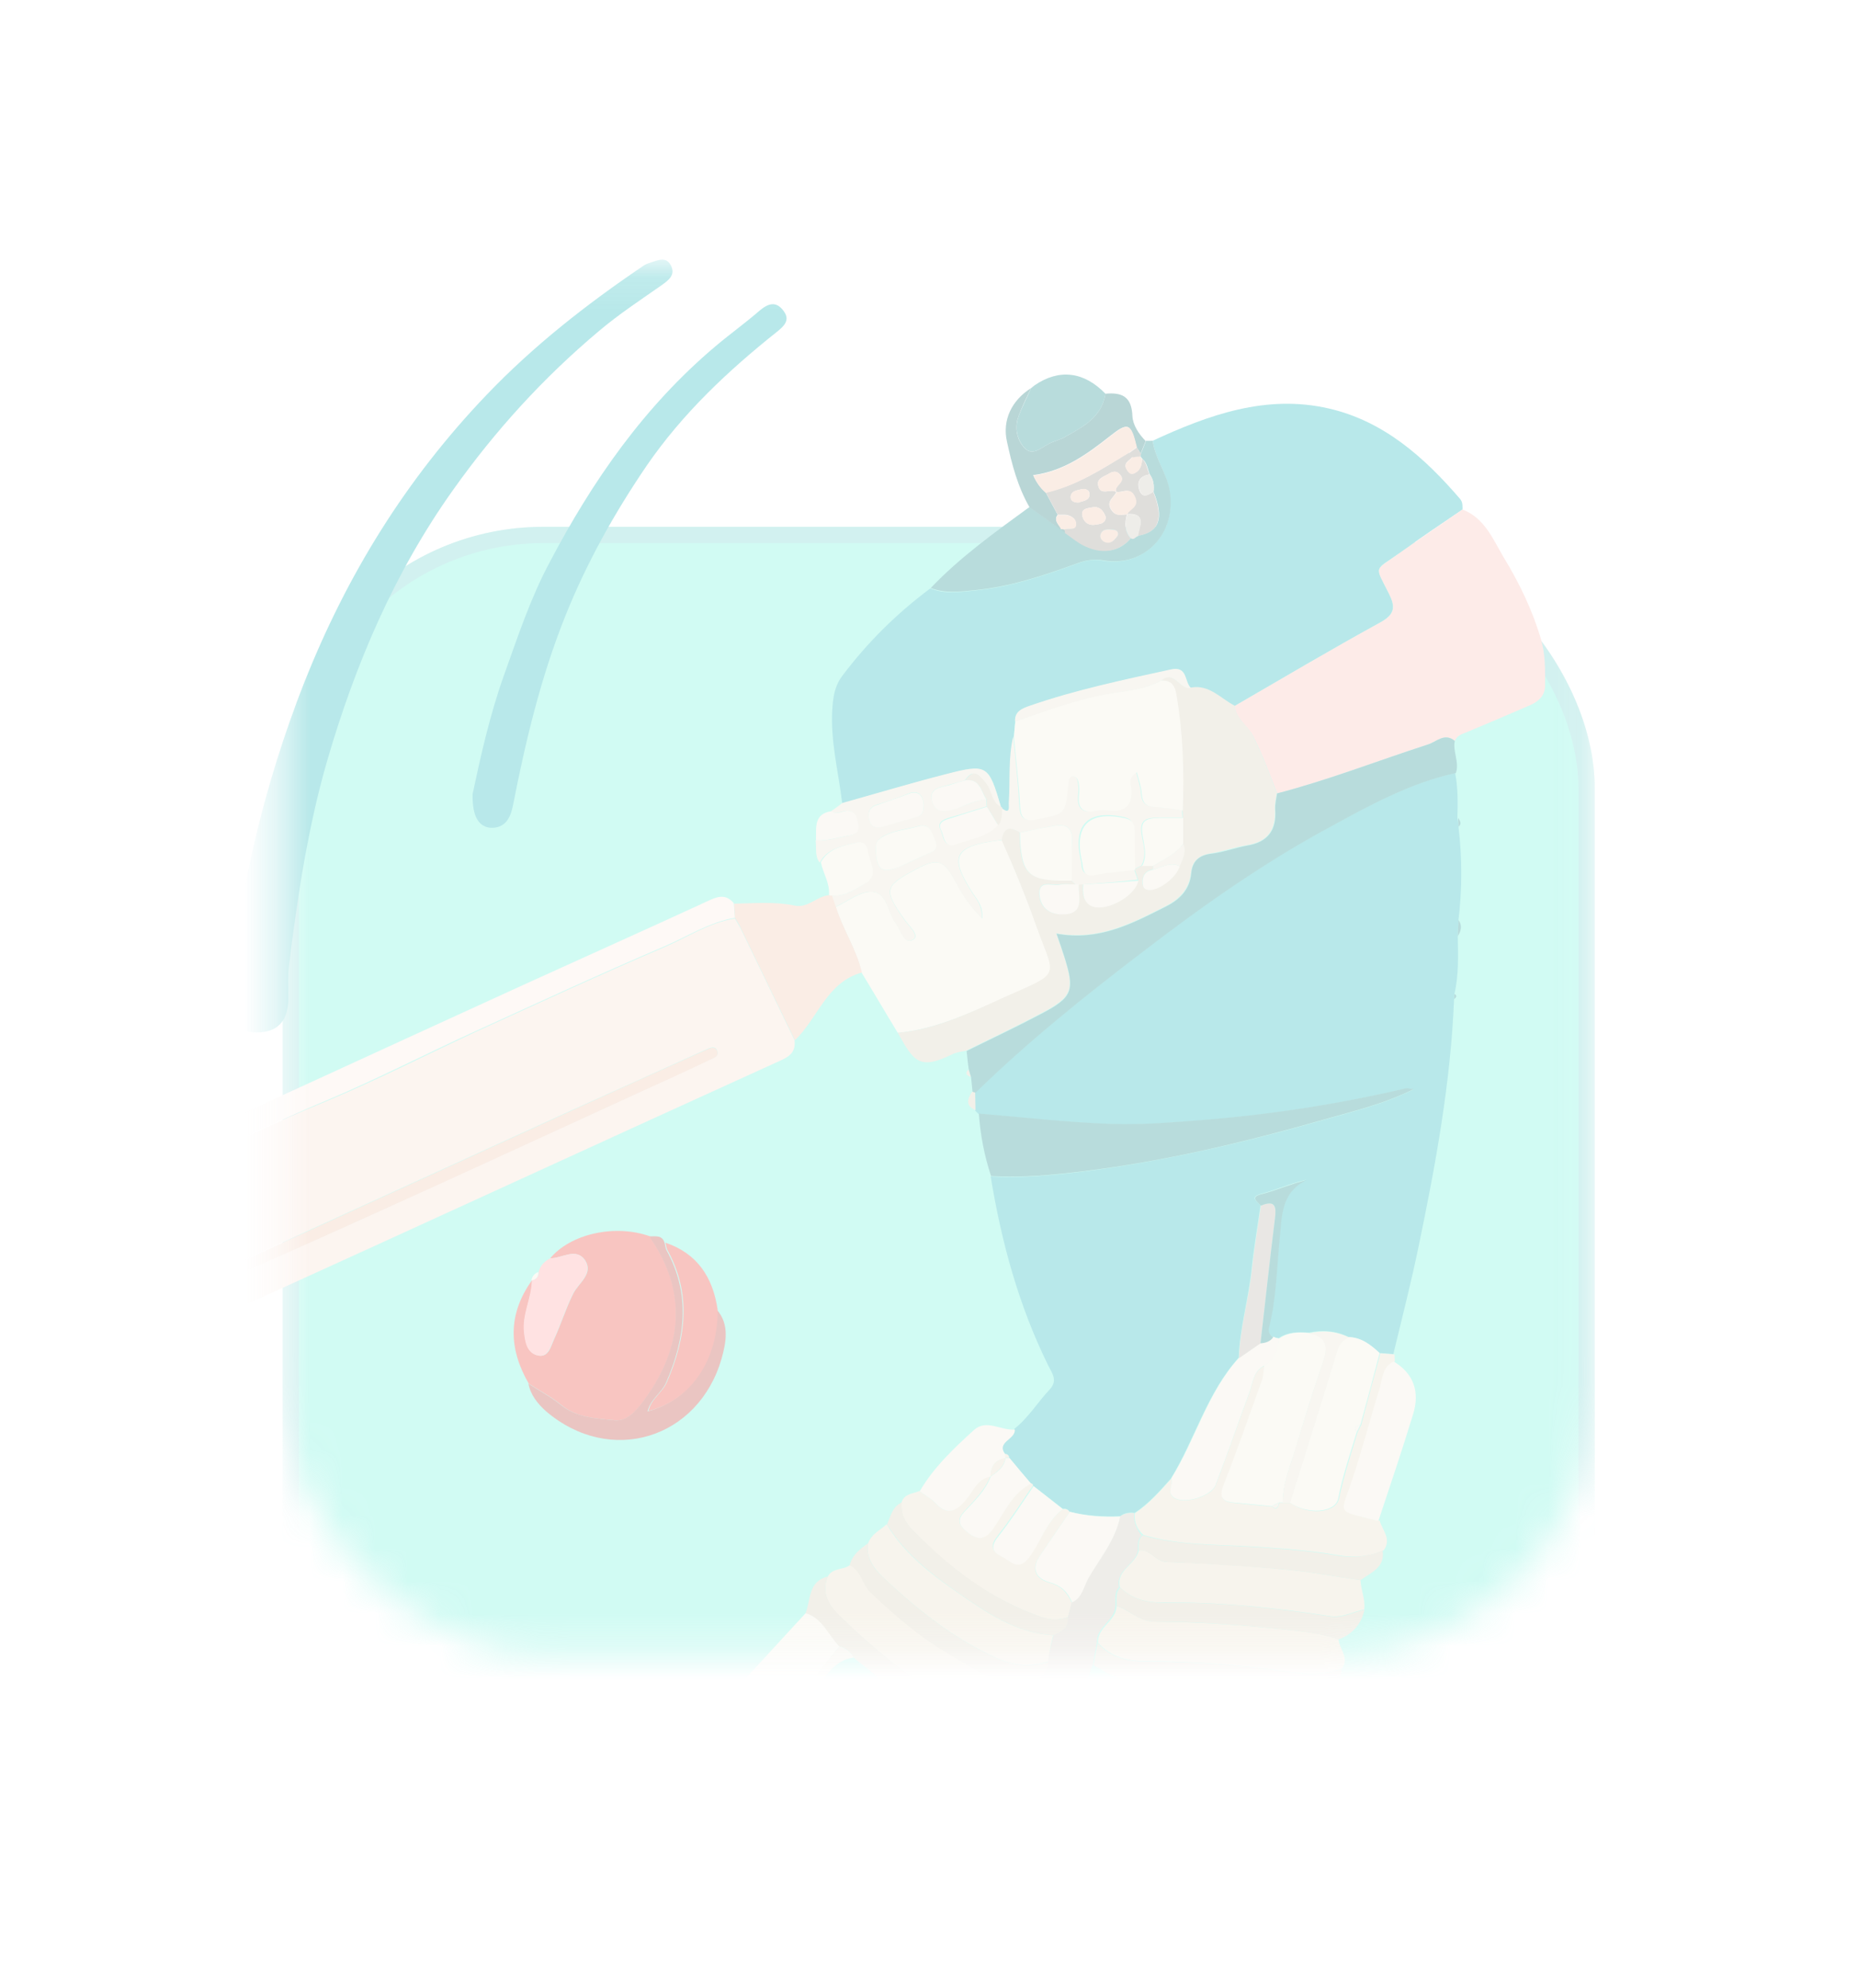 <svg width="57" height="61" viewBox="0 0 57 61" fill="none" xmlns="http://www.w3.org/2000/svg">
<g opacity="0.3" filter="url(#filter0_d)">
<mask id="mask0" mask-type="alpha" maskUnits="userSpaceOnUse" x="8" y="2" width="41" height="43">
<rect x="8.672" y="2.162" width="40.251" height="42.508" rx="8" fill="#24FFD8"/>
<rect x="8.922" y="2.412" width="39.751" height="42.008" rx="7.75" stroke="#7782AD" stroke-opacity="0.3" stroke-width="0.5"/>
</mask>
<g mask="url(#mask0)">
<g filter="url(#filter1_d)">
<rect x="8.672" y="2.162" width="40.251" height="42.508" rx="8" fill="#64F1D8"/>
<rect x="8.922" y="2.412" width="39.751" height="42.008" rx="7.75" stroke="#7782AD" stroke-opacity="0.3" stroke-width="0.5"/>
</g>
<path d="M44.744 19.363C44.857 20.316 44.857 21.27 44.744 22.224C44.732 22.383 44.732 22.553 44.721 22.723C44.732 23.314 44.755 23.916 44.619 24.495C44.619 24.551 44.608 24.597 44.608 24.654C44.505 27.22 44.04 29.74 43.518 32.249C43.291 33.35 43.007 34.452 42.745 35.542C42.598 35.531 42.462 35.519 42.314 35.508C42.042 35.258 41.769 35.031 41.372 35.02C40.986 34.827 40.566 34.792 40.145 34.883C39.828 34.861 39.51 34.861 39.226 35.054C39.169 35.042 39.101 35.031 39.044 35.02C38.953 34.94 38.885 34.849 38.919 34.724C39.146 33.827 39.158 32.908 39.248 31.988C39.317 31.307 39.283 30.58 40.066 30.194C39.578 30.308 39.158 30.501 38.726 30.614C38.329 30.716 38.533 30.83 38.669 30.978C38.579 31.625 38.465 32.272 38.397 32.919C38.306 33.839 38.034 34.724 38 35.655C37.023 36.734 36.66 38.153 35.922 39.357C35.581 39.743 35.241 40.129 34.809 40.413C34.65 40.39 34.491 40.413 34.366 40.515C33.844 40.538 33.322 40.504 32.811 40.379C32.766 40.299 32.686 40.276 32.606 40.288C32.3 40.049 32.005 39.822 31.698 39.584C31.687 39.538 31.664 39.516 31.63 39.516C31.403 39.255 31.187 38.982 30.96 38.721C30.949 38.653 30.915 38.607 30.835 38.607C30.529 38.199 31.153 38.142 31.119 37.835C31.551 37.495 31.834 37.018 32.209 36.62C32.448 36.359 32.289 36.144 32.164 35.905C31.255 34.066 30.722 32.113 30.392 30.092C31.335 30.149 32.277 30.058 33.22 29.944C35.718 29.627 38.158 29.059 40.577 28.366C41.485 28.105 42.428 27.889 43.359 27.424C43.222 27.413 43.154 27.39 43.109 27.401C41.122 27.867 39.112 28.185 37.08 28.355C36.081 28.434 35.082 28.525 34.083 28.491C32.731 28.446 31.38 28.287 30.018 28.173C29.984 28.139 29.95 28.105 29.916 28.071C29.916 27.889 29.904 27.708 29.904 27.526C31.505 25.959 33.265 24.563 35.036 23.2C36.842 21.815 38.703 20.498 40.713 19.408C41.973 18.727 43.222 18.023 44.642 17.716C44.732 18.182 44.721 18.647 44.71 19.102C44.732 19.181 44.732 19.272 44.744 19.363Z" fill="#10B3B7"/>
<path d="M35.364 7.521C37.079 6.726 38.85 6.09 40.769 6.533C42.449 6.919 43.698 8.031 44.799 9.314C44.879 9.417 44.867 9.53 44.867 9.632C44.231 10.064 43.584 10.495 42.96 10.949C42.142 11.528 42.165 11.313 42.608 12.21C42.812 12.618 42.79 12.845 42.347 13.095C40.837 13.924 39.361 14.798 37.873 15.661C37.442 15.445 37.09 15.014 36.534 15.116C36.329 14.923 36.443 14.424 35.92 14.549C34.467 14.867 33.002 15.173 31.595 15.661C31.368 15.741 31.118 15.832 31.14 16.149C31.129 16.308 31.118 16.467 31.095 16.626C30.936 17.296 31.004 17.966 30.959 18.647C30.948 18.761 31.038 19.056 30.732 18.818V18.784L30.709 18.772C30.334 17.466 30.3 17.433 29.017 17.762C27.95 18.034 26.894 18.352 25.838 18.647C25.725 17.694 25.475 16.751 25.532 15.775C25.554 15.412 25.6 15.059 25.827 14.753C26.599 13.72 27.507 12.823 28.541 12.051C28.983 12.232 29.426 12.164 29.88 12.119C30.982 12.017 32.015 11.665 33.048 11.29C33.298 11.199 33.536 11.142 33.82 11.199C35.103 11.426 36.091 10.37 35.875 9.076C35.796 8.508 35.432 8.077 35.364 7.521Z" fill="#11B3B7"/>
<path d="M24.375 25.914C24.409 26.22 24.284 26.379 23.989 26.516C18.539 28.991 13.1 31.5 7.65 33.975C6.538 34.486 5.448 35.065 4.278 35.451C4.233 35.303 4.21 35.156 4.153 35.02C3.711 34.043 3.279 33.055 2.791 32.102C2.371 31.273 2.382 31.193 3.256 30.819C3.801 30.58 4.346 30.331 4.903 30.081C6.629 29.32 8.309 28.48 10.057 27.765C11.601 27.117 13.089 26.357 14.599 25.653C16.518 24.779 18.425 23.893 20.367 23.064C21.082 22.758 21.752 22.303 22.547 22.178C22.603 22.281 22.66 22.372 22.717 22.474C23.262 23.598 23.818 24.756 24.375 25.914ZM6.061 33.578C6.254 33.521 6.436 33.487 6.594 33.407C8.275 32.658 9.967 31.909 11.647 31.148C14.236 29.967 16.813 28.786 19.39 27.606C20.174 27.242 20.968 26.879 21.752 26.516C21.877 26.459 22.093 26.402 21.99 26.209C21.922 26.073 21.763 26.152 21.638 26.209C20.265 26.834 18.891 27.447 17.517 28.071C13.816 29.763 10.114 31.455 6.413 33.146C6.254 33.237 6.049 33.271 6.061 33.578Z" fill="#F5DCCD"/>
<path d="M37.875 15.661C39.362 14.798 40.838 13.924 42.348 13.095C42.803 12.846 42.814 12.618 42.61 12.21C42.167 11.324 42.144 11.54 42.962 10.95C43.586 10.507 44.233 10.075 44.869 9.632C45.55 9.894 45.811 10.563 46.129 11.097C46.606 11.88 47.015 12.721 47.276 13.618C47.412 14.083 47.401 14.549 47.401 15.025C47.401 15.332 47.208 15.514 46.958 15.627C46.3 15.911 45.641 16.195 44.983 16.468C44.835 16.524 44.699 16.57 44.63 16.729C44.313 16.468 44.063 16.763 43.802 16.842C42.258 17.342 40.748 17.932 39.181 18.341C38.954 17.762 38.738 17.171 38.454 16.604C38.284 16.263 37.909 16.059 37.875 15.661Z" fill="#F9BBB1"/>
<path d="M7.868 25.675C7.277 25.675 6.959 25.312 7.016 24.688C7.334 21.338 8.095 18.091 9.332 14.946C10.638 11.642 12.455 8.701 14.918 6.124C16.36 4.614 17.984 3.342 19.71 2.173C19.767 2.127 19.846 2.093 19.914 2.071C20.141 2.003 20.414 1.844 20.573 2.127C20.743 2.434 20.505 2.604 20.278 2.763C19.63 3.217 18.972 3.649 18.37 4.16C16.667 5.59 15.191 7.214 13.908 9.019C12.103 11.551 10.899 14.378 10.036 17.342C9.446 19.385 9.128 21.497 8.867 23.609C8.822 23.984 8.856 24.37 8.844 24.744C8.799 25.369 8.481 25.675 7.868 25.675Z" fill="#11B3B7"/>
<path d="M27.542 25.687C27.168 25.074 26.804 24.449 26.43 23.836C26.271 23.121 25.851 22.508 25.635 21.826C26.009 21.656 26.395 21.338 26.759 21.361C27.224 21.384 27.236 21.997 27.485 22.326C27.644 22.53 27.735 22.996 28.019 22.826C28.235 22.701 27.872 22.394 27.735 22.19C27.111 21.304 27.134 21.191 28.064 20.691C28.78 20.305 28.95 20.362 29.348 21.1C29.541 21.463 29.768 21.804 30.131 22.178C30.165 21.792 29.983 21.611 29.847 21.406C29.12 20.282 29.268 19.964 30.631 19.783C30.665 19.783 30.71 19.783 30.744 19.771C31.13 20.646 31.493 21.543 31.823 22.451C32.368 23.995 32.606 23.825 30.926 24.563C29.824 25.04 28.757 25.573 27.542 25.687Z" fill="#F1EEDF"/>
<path d="M27.543 25.687C28.758 25.573 29.825 25.04 30.904 24.551C32.584 23.813 32.357 23.984 31.801 22.439C31.483 21.531 31.119 20.646 30.722 19.76C30.779 19.374 30.983 19.34 31.278 19.533C31.301 20.816 31.517 21.02 32.754 21.009C32.788 21.009 32.834 21.009 32.868 21.009C32.913 21.054 32.947 21.088 32.993 21.134C32.822 21.134 32.652 21.111 32.482 21.134C32.255 21.168 31.869 20.986 31.88 21.418C31.892 21.781 32.119 22.042 32.55 22.042C33.288 22.053 33.084 21.531 33.084 21.122C33.129 21.122 33.175 21.122 33.22 21.111C33.209 21.361 33.197 21.611 33.447 21.758C33.867 22.008 34.821 21.509 34.923 20.998C34.889 20.884 34.843 20.77 34.809 20.668C34.889 20.634 34.957 20.589 35.036 20.555C35.15 20.555 35.264 20.555 35.377 20.555C35.377 20.589 35.377 20.623 35.377 20.668C35.127 20.714 35.036 20.861 35.048 21.1C35.059 21.202 35.105 21.27 35.207 21.293C35.513 21.338 36.081 20.93 36.183 20.566C36.274 20.35 36.399 20.135 36.285 19.874C36.285 19.612 36.285 19.34 36.285 19.079C36.285 18.999 36.285 18.931 36.274 18.852C36.308 17.671 36.285 16.49 36.07 15.321C36.013 15.025 35.899 14.878 35.604 14.878C36.013 14.514 36.183 15.173 36.535 15.094C37.092 14.991 37.444 15.423 37.875 15.65C37.909 16.059 38.284 16.252 38.443 16.592C38.727 17.16 38.942 17.739 39.169 18.329C39.147 18.5 39.101 18.67 39.112 18.829C39.147 19.465 38.886 19.828 38.25 19.93C37.875 19.987 37.512 20.123 37.148 20.18C36.774 20.237 36.569 20.419 36.535 20.782C36.478 21.281 36.183 21.588 35.752 21.804C34.719 22.326 33.697 22.871 32.402 22.633C32.505 22.928 32.573 23.132 32.641 23.337C32.97 24.381 32.902 24.585 31.926 25.096C31.176 25.494 30.404 25.857 29.643 26.232C29.496 26.266 29.348 26.277 29.212 26.345C28.201 26.845 28.031 26.561 27.543 25.687Z" fill="#D3CCB5"/>
<path d="M14.498 18.363C14.737 17.239 15.021 15.945 15.464 14.707C15.884 13.538 16.27 12.357 16.86 11.256C18.177 8.747 19.767 6.465 21.947 4.625C22.389 4.251 22.866 3.91 23.309 3.524C23.57 3.308 23.809 3.229 24.036 3.535C24.252 3.819 24.058 4.001 23.831 4.183C22.333 5.375 20.948 6.68 19.858 8.259C18.858 9.723 17.995 11.267 17.337 12.914C16.588 14.787 16.122 16.74 15.736 18.715C15.657 19.102 15.498 19.408 15.055 19.397C14.68 19.363 14.487 19.045 14.498 18.363Z" fill="#11B3B7"/>
<path d="M22.547 22.156C21.752 22.292 21.082 22.735 20.367 23.041C18.425 23.87 16.518 24.756 14.599 25.63C13.078 26.323 11.591 27.095 10.058 27.742C8.321 28.468 6.629 29.309 4.903 30.058C4.358 30.296 3.813 30.558 3.257 30.796C2.383 31.171 2.371 31.25 2.791 32.079C3.268 33.044 3.7 34.02 4.154 34.997C4.211 35.133 4.245 35.281 4.279 35.428C3.802 35.758 3.597 35.735 3.393 35.281C2.803 34.009 2.235 32.737 1.633 31.477C1.44 31.068 1.486 30.875 1.94 30.671C6.652 28.537 11.341 26.368 16.041 24.222C17.96 23.348 19.89 22.485 21.809 21.599C22.093 21.474 22.308 21.463 22.513 21.713C22.524 21.872 22.536 22.008 22.547 22.156Z" fill="#FAEBE2"/>
<path d="M16.881 32.601C17.505 31.852 18.868 31.545 19.946 31.931C19.969 31.977 19.992 32.034 20.026 32.079C21.161 33.805 20.866 35.496 19.731 37.007C19.515 37.29 19.242 37.608 18.868 37.574C18.3 37.517 17.698 37.506 17.21 37.097C16.904 36.848 16.552 36.666 16.222 36.45C15.598 35.372 15.575 34.316 16.325 33.271C16.325 33.816 16.018 34.316 16.086 34.883C16.12 35.19 16.177 35.485 16.472 35.576C16.824 35.678 16.892 35.326 16.994 35.099C17.21 34.634 17.358 34.145 17.585 33.691C17.755 33.351 18.221 33.078 17.948 32.658C17.664 32.261 17.233 32.613 16.881 32.601Z" fill="#E93C30"/>
<path d="M29.654 26.243C30.415 25.868 31.187 25.505 31.936 25.108C32.913 24.597 32.981 24.392 32.652 23.348C32.584 23.143 32.516 22.928 32.413 22.644C33.708 22.882 34.73 22.337 35.763 21.815C36.194 21.599 36.501 21.293 36.546 20.793C36.58 20.419 36.785 20.237 37.159 20.192C37.534 20.146 37.897 20.01 38.261 19.942C38.896 19.84 39.169 19.465 39.123 18.84C39.112 18.67 39.157 18.5 39.18 18.341C40.747 17.932 42.257 17.342 43.801 16.842C44.062 16.763 44.312 16.468 44.63 16.729C44.562 17.058 44.778 17.387 44.664 17.716C43.245 18.023 41.985 18.727 40.736 19.408C38.726 20.498 36.864 21.815 35.059 23.2C33.276 24.563 31.528 25.959 29.927 27.526C29.893 27.526 29.859 27.515 29.836 27.503C29.825 27.356 29.802 27.197 29.791 27.049C29.768 26.97 29.745 26.902 29.722 26.822C29.688 26.618 29.677 26.425 29.654 26.243Z" fill="#128A8B"/>
<path d="M19.72 51.8C19.255 51.619 18.971 51.233 18.698 50.858C18.483 50.574 18.539 50.222 18.812 49.927C20.049 48.587 21.276 47.236 22.513 45.885C23.251 45.079 23.989 44.284 24.727 43.478C25.249 43.637 25.42 44.159 25.76 44.5C25.193 45.204 24.648 45.919 24.057 46.589C22.559 48.303 21.139 50.052 19.72 51.8Z" fill="#F1EEDF"/>
<path d="M30.029 28.162C31.38 28.275 32.731 28.434 34.094 28.48C35.093 28.514 36.092 28.423 37.091 28.343C39.124 28.173 41.133 27.855 43.12 27.39C43.166 27.378 43.234 27.401 43.37 27.413C42.439 27.878 41.497 28.094 40.588 28.355C38.17 29.047 35.729 29.627 33.231 29.933C32.3 30.047 31.358 30.137 30.404 30.081C30.2 29.468 30.075 28.82 30.029 28.162Z" fill="#128A8B"/>
<path d="M34.821 40.424C35.253 40.14 35.593 39.743 35.934 39.368C36.002 39.561 35.786 39.788 36.002 39.947C36.309 40.163 37.16 39.925 37.297 39.561C37.66 38.607 37.989 37.654 38.341 36.7C38.443 36.416 38.455 36.053 38.795 35.905C38.773 36.053 38.773 36.212 38.727 36.348C38.341 37.427 37.967 38.505 37.546 39.572C37.41 39.925 37.49 40.072 37.842 40.106C38.239 40.151 38.625 40.186 39.022 40.22C39.17 40.344 39.215 40.242 39.249 40.106C39.283 40.106 39.318 40.106 39.363 40.106C39.443 40.106 39.511 40.106 39.59 40.106C40.112 40.492 40.975 40.435 41.077 39.981C41.225 39.289 41.441 38.619 41.645 37.949C41.679 37.869 41.713 37.801 41.759 37.722C41.952 36.984 42.145 36.257 42.349 35.519C42.497 35.531 42.633 35.542 42.781 35.553C42.781 35.621 42.792 35.701 42.792 35.769C42.417 35.939 42.44 36.325 42.349 36.632C42.054 37.551 41.815 38.483 41.52 39.391C41.157 40.492 40.998 40.322 42.27 40.651C42.292 40.651 42.304 40.651 42.326 40.651C42.406 40.946 42.701 41.219 42.451 41.559C41.997 41.764 41.532 41.798 41.021 41.707C40.169 41.559 39.306 41.503 38.432 41.446C37.308 41.378 36.173 41.412 35.083 41.094C34.878 40.912 34.787 40.685 34.821 40.424Z" fill="#E5DBC2"/>
<path d="M33.23 21.134C33.185 21.134 33.139 21.134 33.094 21.145C33.06 21.145 33.037 21.145 33.003 21.145C32.958 21.1 32.924 21.066 32.878 21.02C32.878 20.6 32.867 20.192 32.89 19.771C32.901 19.419 32.731 19.283 32.401 19.329C32.027 19.385 31.663 19.476 31.289 19.544C30.994 19.351 30.789 19.374 30.733 19.771C30.698 19.771 30.653 19.771 30.619 19.783C29.256 19.964 29.109 20.271 29.835 21.406C29.96 21.599 30.142 21.781 30.119 22.178C29.767 21.804 29.529 21.474 29.336 21.1C28.95 20.362 28.768 20.305 28.053 20.691C27.122 21.191 27.111 21.304 27.724 22.19C27.86 22.394 28.223 22.701 28.008 22.826C27.724 22.996 27.633 22.53 27.474 22.326C27.224 21.997 27.224 21.384 26.747 21.361C26.384 21.338 25.998 21.656 25.623 21.826C25.578 21.713 25.544 21.588 25.498 21.474C25.907 21.509 26.236 21.293 26.532 21.1C26.94 20.839 26.634 20.453 26.588 20.123C26.566 19.953 26.463 19.805 26.236 19.862C25.816 19.964 25.385 20.032 25.146 20.464C24.987 20.26 25.055 20.01 25.021 19.783C25.385 19.805 25.725 19.692 26.077 19.624C26.259 19.59 26.373 19.476 26.316 19.26C26.27 19.079 26.248 18.886 25.987 18.874C25.828 18.874 25.657 19.011 25.498 18.886C25.612 18.806 25.725 18.727 25.839 18.636C26.895 18.341 27.951 18.023 29.018 17.75C30.29 17.421 30.324 17.466 30.71 18.761C30.381 18.625 30.426 18.25 30.233 18.023C30.04 17.807 29.858 17.535 29.597 17.943C29.438 17.989 29.279 18.034 29.109 18.08C28.848 18.159 28.484 18.171 28.598 18.579C28.712 18.999 29.064 18.886 29.347 18.795C29.654 18.704 29.938 18.545 30.256 18.511C30.256 18.591 30.267 18.659 30.267 18.738C29.892 18.852 29.518 18.977 29.143 19.079C28.939 19.136 28.745 19.226 28.848 19.442C28.939 19.624 28.939 20.021 29.291 19.885C29.733 19.726 30.244 19.669 30.596 19.294C30.733 19.147 30.71 18.954 30.721 18.784C31.016 19.022 30.937 18.727 30.948 18.613C30.994 17.943 30.925 17.262 31.084 16.592C31.153 17.285 31.232 17.966 31.266 18.659C31.289 19.022 31.334 19.215 31.788 19.124C32.651 18.954 32.651 18.977 32.754 18.091C32.754 18.057 32.754 18.012 32.765 17.977C32.776 17.909 32.788 17.819 32.878 17.807C33.003 17.796 33.049 17.887 33.06 17.977C33.083 18.091 33.094 18.204 33.083 18.318C33.015 18.795 33.185 18.988 33.673 18.852C33.764 18.829 33.866 18.84 33.957 18.852C34.479 18.909 34.74 18.715 34.684 18.159C34.672 18.012 34.604 17.819 34.854 17.682C34.911 17.921 34.99 18.125 35.002 18.341C35.024 18.625 35.138 18.738 35.422 18.75C35.706 18.761 35.978 18.818 36.262 18.852C36.262 18.931 36.262 18.999 36.273 19.079C36.069 19.079 35.864 19.079 35.66 19.079C35.024 19.079 34.933 19.181 35.058 19.794C35.115 20.055 35.149 20.305 35.013 20.555C34.933 20.589 34.865 20.634 34.786 20.668C34.786 20.271 34.774 19.873 34.774 19.476C34.774 19.272 34.729 19.124 34.479 19.067C33.378 18.829 32.912 19.294 33.151 20.373C33.162 20.407 33.173 20.441 33.173 20.487C33.185 20.77 33.298 20.873 33.616 20.805C34.002 20.725 34.4 20.702 34.786 20.657C34.82 20.77 34.865 20.884 34.899 20.986C34.366 21.054 33.798 21.088 33.23 21.134ZM26.872 20.044C26.884 20.702 27.054 20.827 27.644 20.566C27.905 20.453 28.155 20.328 28.405 20.214C28.598 20.135 28.825 20.067 28.677 19.783C28.564 19.556 28.541 19.238 28.155 19.351C27.814 19.442 27.463 19.465 27.133 19.635C26.94 19.737 26.861 19.851 26.872 20.044ZM28.337 18.693C28.326 18.42 28.178 18.216 27.883 18.341C27.553 18.477 27.224 18.591 26.884 18.693C26.668 18.761 26.611 18.942 26.668 19.147C26.725 19.385 26.895 19.419 27.099 19.351C27.44 19.249 27.78 19.147 28.121 19.056C28.303 19.022 28.337 18.886 28.337 18.693Z" fill="#E6E2CF"/>
<path d="M25.521 21.474C25.566 21.588 25.6 21.713 25.646 21.826C25.861 22.519 26.282 23.132 26.441 23.836C25.362 24.131 25.089 25.244 24.386 25.914C23.829 24.756 23.273 23.609 22.716 22.451C22.671 22.349 22.603 22.258 22.546 22.156C22.535 22.008 22.535 21.872 22.523 21.724C23.137 21.713 23.761 21.656 24.374 21.781C24.783 21.872 25.055 21.497 25.43 21.463C25.453 21.463 25.487 21.463 25.521 21.474Z" fill="#EEC2A8"/>
<path d="M41.737 42.479C41.748 42.786 41.895 43.069 41.85 43.376C41.498 43.444 41.192 43.637 40.806 43.58C39.114 43.319 37.411 43.149 35.696 43.16C35.174 43.172 34.731 43.058 34.357 42.695C34.232 42.161 34.845 42.002 34.936 41.571C35.288 41.503 35.435 41.911 35.798 41.923C37.002 41.957 38.206 42.036 39.398 42.15C40.181 42.218 40.953 42.365 41.737 42.479Z" fill="#E5DBC2"/>
<path d="M41.066 44.296C41.089 44.602 41.407 44.863 41.168 45.193C40.657 45.374 40.112 45.363 39.602 45.295C38.126 45.079 36.65 44.965 35.162 44.965C34.606 44.965 34.084 44.841 33.686 44.398C33.663 43.91 34.242 43.739 34.254 43.274C34.651 43.387 34.924 43.739 35.423 43.751C36.695 43.762 37.978 43.842 39.25 43.978C39.851 44.046 40.476 44.08 41.066 44.296Z" fill="#E5DBC2"/>
<path d="M35.365 7.521C35.433 8.065 35.797 8.508 35.887 9.065C36.103 10.359 35.115 11.426 33.832 11.188C33.548 11.142 33.31 11.188 33.06 11.279C32.027 11.653 30.994 12.005 29.892 12.107C29.438 12.153 28.995 12.21 28.553 12.039C29.461 11.086 30.528 10.325 31.584 9.553C31.902 9.78 32.22 10.007 32.538 10.234C32.583 10.268 32.629 10.302 32.674 10.336C32.856 10.461 33.026 10.609 33.219 10.711C33.798 11.018 34.343 10.938 34.695 10.507C34.797 10.563 34.831 10.45 34.911 10.438C35.569 10.325 35.717 9.893 35.388 9.087C35.41 8.894 35.388 8.713 35.274 8.554C35.206 8.395 35.195 8.202 35.047 8.077C35.024 8.043 35.002 8.02 34.979 7.997C34.99 7.975 35.002 7.941 35.002 7.907C35.059 7.782 35.104 7.645 35.161 7.521C35.229 7.532 35.297 7.521 35.365 7.521Z" fill="#128A8B"/>
<path d="M25.395 42.365C25.543 42.093 25.872 42.172 26.077 42.014C26.429 42.172 26.451 42.593 26.712 42.842C27.462 43.558 28.257 44.239 29.142 44.75C29.835 45.159 30.527 45.692 31.413 45.647C31.413 45.908 31.413 46.169 31.402 46.441C30.913 46.748 30.391 46.725 29.88 46.51C28.279 45.828 26.951 44.739 25.713 43.535C25.395 43.217 25.202 42.831 25.395 42.365Z" fill="#E5DBC2"/>
<path d="M32.608 40.299C32.699 40.288 32.767 40.31 32.812 40.39C32.506 40.844 32.199 41.287 31.893 41.741C31.609 42.161 31.791 42.445 32.199 42.559C32.551 42.649 32.744 42.865 32.881 43.172C32.847 43.319 32.801 43.467 32.767 43.614C32.472 43.717 32.199 43.705 31.893 43.592C30.36 43.047 29.111 42.105 27.998 40.946C27.749 40.697 27.624 40.435 27.658 40.095C27.737 39.822 27.998 39.834 28.203 39.743C28.362 39.868 28.555 39.959 28.691 40.106C29.066 40.526 29.338 40.333 29.633 39.993C29.849 39.731 29.974 39.357 30.383 39.289C30.212 39.72 29.883 40.038 29.588 40.356C29.361 40.594 29.395 40.765 29.622 40.958C29.951 41.242 30.201 41.276 30.485 40.855C30.814 40.379 31.064 39.8 31.62 39.504C31.666 39.516 31.689 39.538 31.689 39.572C31.337 40.084 31.007 40.606 30.621 41.094C30.383 41.389 30.383 41.571 30.723 41.741C31.007 41.877 31.223 42.195 31.564 41.741C31.938 41.276 32.109 40.663 32.608 40.299Z" fill="#E5DBC2"/>
<path d="M26.634 41.344C26.736 41.06 26.997 40.946 27.201 40.765C27.735 41.662 28.552 42.286 29.37 42.854C30.256 43.467 31.164 44.103 32.311 44.171C32.242 44.432 32.174 44.693 32.186 44.966C31.641 45.136 31.13 45.113 30.596 44.875C29.256 44.273 28.132 43.376 27.076 42.377C26.815 42.116 26.554 41.786 26.634 41.344Z" fill="#E5DBC2"/>
<path d="M16.211 36.45C16.54 36.666 16.892 36.848 17.199 37.097C17.687 37.495 18.289 37.517 18.856 37.574C19.231 37.608 19.504 37.291 19.719 37.007C20.855 35.497 21.15 33.805 20.015 32.079C19.98 32.034 19.958 31.977 19.935 31.931C20.117 31.931 20.321 31.886 20.389 32.136C20.412 32.204 20.412 32.295 20.446 32.352C21.195 33.714 21.025 35.054 20.435 36.416C20.298 36.734 19.958 36.916 19.867 37.302C21.229 36.938 22.013 35.644 21.99 34.179C22.399 34.645 22.262 35.224 22.138 35.678C21.434 38.131 18.732 38.993 16.745 37.291C16.495 37.063 16.279 36.802 16.211 36.45Z" fill="#B93D34"/>
<path d="M42.29 40.651C42.267 40.651 42.256 40.651 42.233 40.651C40.962 40.322 41.121 40.492 41.484 39.391C41.791 38.483 42.029 37.54 42.313 36.632C42.415 36.325 42.392 35.939 42.756 35.769C43.357 36.132 43.573 36.689 43.346 37.404C43.017 38.483 42.654 39.561 42.29 40.651Z" fill="#F0ECDD"/>
<path d="M32.537 10.245C32.219 10.018 31.902 9.791 31.584 9.564C31.22 8.928 31.039 8.236 30.891 7.543C30.744 6.885 31.039 6.283 31.629 5.908C31.493 6.204 31.345 6.487 31.243 6.783C31.118 7.123 31.198 7.498 31.425 7.736C31.674 8.009 31.936 7.736 32.185 7.611C32.333 7.532 32.503 7.498 32.651 7.418C33.207 7.1 33.798 6.817 33.911 6.079C34.411 6.033 34.717 6.158 34.74 6.76C34.751 7.032 34.933 7.316 35.149 7.532C35.092 7.657 35.047 7.793 34.99 7.918C34.956 7.85 34.91 7.782 34.865 7.714C34.695 6.976 34.604 6.942 34.059 7.373C33.355 7.929 32.64 8.452 31.697 8.576C31.799 8.815 31.924 8.974 32.083 9.11C32.208 9.337 32.322 9.564 32.447 9.791C32.31 9.973 32.492 10.086 32.549 10.223L32.537 10.245Z" fill="#137576"/>
<path d="M25.396 42.365C25.203 42.842 25.407 43.217 25.725 43.535C26.963 44.738 28.28 45.828 29.892 46.51C30.403 46.725 30.914 46.748 31.414 46.441C31.38 47.009 31.073 47.316 30.505 47.35C29.756 47.134 29.063 46.759 28.348 46.441C28.087 46.283 27.826 46.124 27.565 45.976C27.485 45.749 27.292 45.76 27.11 45.76C26.918 45.34 26.509 45.147 26.191 44.852C26.089 44.682 25.952 44.545 25.748 44.511C25.407 44.159 25.237 43.648 24.715 43.489C24.874 43.069 24.794 42.513 25.396 42.365Z" fill="#D3CCB5"/>
<path d="M40.475 45.999C40.134 45.999 39.805 45.987 39.464 45.987C39.339 45.851 39.18 45.783 38.999 45.794C38.772 45.783 38.544 45.783 38.329 45.772C38.045 45.567 37.716 45.681 37.409 45.669C36.728 45.635 36.058 45.59 35.377 45.556C35.263 45.556 35.138 45.556 35.025 45.556C34.446 45.658 34.014 45.352 33.549 45.09C33.594 44.863 33.628 44.636 33.674 44.409C34.071 44.852 34.593 44.977 35.15 44.977C36.637 44.977 38.113 45.079 39.589 45.306C40.1 45.386 40.645 45.386 41.156 45.204C41.145 45.647 40.861 45.862 40.475 45.999Z" fill="#D3CCB5"/>
<path d="M41.065 44.296C40.475 44.091 39.85 44.046 39.249 43.978C37.977 43.842 36.694 43.751 35.422 43.751C34.923 43.751 34.662 43.387 34.253 43.274C34.264 43.081 34.208 42.865 34.367 42.706C34.741 43.069 35.184 43.172 35.706 43.172C37.421 43.149 39.124 43.331 40.816 43.592C41.202 43.648 41.508 43.456 41.86 43.387C41.758 43.83 41.497 44.137 41.065 44.296Z" fill="#D3CCB5"/>
<path d="M41.734 42.479C40.951 42.365 40.178 42.218 39.395 42.15C38.192 42.048 36.999 41.968 35.796 41.923C35.433 41.911 35.285 41.514 34.933 41.571C34.933 41.4 34.91 41.242 35.047 41.105C36.148 41.412 37.272 41.389 38.396 41.457C39.259 41.514 40.133 41.571 40.985 41.718C41.496 41.809 41.95 41.764 42.415 41.571C42.495 42.093 42.063 42.241 41.734 42.479Z" fill="#D3CCB5"/>
<path d="M22.014 34.168C22.037 35.644 21.253 36.938 19.891 37.29C19.982 36.904 20.322 36.723 20.458 36.405C21.049 35.042 21.219 33.691 20.47 32.34C20.436 32.272 20.436 32.193 20.413 32.124C21.389 32.454 21.866 33.18 22.014 34.168Z" fill="#E93C30"/>
<path d="M33.913 6.079C33.799 6.817 33.209 7.101 32.652 7.418C32.505 7.498 32.334 7.532 32.187 7.611C31.937 7.736 31.676 8.009 31.426 7.736C31.199 7.487 31.12 7.123 31.244 6.783C31.347 6.487 31.506 6.204 31.631 5.908L31.619 5.92C31.665 5.886 31.71 5.852 31.744 5.818C32.493 5.307 33.254 5.397 33.913 6.079Z" fill="#128A8B"/>
<path d="M26.634 41.344C26.555 41.786 26.804 42.127 27.088 42.388C28.144 43.387 29.268 44.284 30.608 44.886C31.142 45.125 31.652 45.147 32.197 44.977C32.163 45.477 31.88 45.67 31.403 45.658C30.517 45.692 29.825 45.159 29.132 44.761C28.246 44.25 27.452 43.569 26.702 42.854C26.441 42.604 26.418 42.184 26.066 42.025C26.146 41.696 26.396 41.514 26.634 41.344Z" fill="#D3CCB5"/>
<path d="M30.393 39.3C29.984 39.368 29.859 39.743 29.643 40.004C29.36 40.344 29.076 40.526 28.701 40.117C28.565 39.97 28.372 39.868 28.213 39.754C28.644 39.016 29.257 38.437 29.882 37.869C30.257 37.529 30.711 37.892 31.131 37.858C31.165 38.165 30.54 38.233 30.847 38.63C30.847 38.664 30.847 38.71 30.847 38.744C30.518 38.789 30.393 38.993 30.393 39.3Z" fill="#F0ECDD"/>
<path d="M16.882 32.601C17.234 32.612 17.666 32.261 17.938 32.658C18.211 33.078 17.745 33.35 17.575 33.691C17.348 34.145 17.2 34.633 16.985 35.099C16.882 35.315 16.814 35.678 16.462 35.576C16.167 35.485 16.11 35.19 16.076 34.883C16.008 34.316 16.315 33.816 16.315 33.271C16.462 33.248 16.53 33.157 16.53 33.01C16.576 32.817 16.712 32.692 16.882 32.601Z" fill="#FE9F9F"/>
<path d="M32.322 44.171C31.175 44.103 30.267 43.467 29.381 42.854C28.553 42.275 27.747 41.65 27.213 40.765C27.326 40.515 27.372 40.22 27.667 40.095C27.633 40.435 27.758 40.697 28.008 40.946C29.132 42.093 30.369 43.047 31.902 43.592C32.209 43.705 32.481 43.705 32.776 43.614C32.799 43.944 32.572 44.069 32.322 44.171Z" fill="#D3CCB5"/>
<path d="M25.75 44.511C25.954 44.557 26.09 44.682 26.192 44.852C25.454 44.954 25.239 45.658 24.841 46.112C23.184 48.02 21.56 49.961 19.925 51.903C19.857 51.869 19.789 51.835 19.721 51.789C21.14 50.041 22.559 48.292 24.047 46.601C24.626 45.919 25.182 45.204 25.75 44.511Z" fill="#E6E2CF"/>
<path d="M25.522 21.474C25.488 21.474 25.454 21.474 25.431 21.463C25.465 21.1 25.25 20.793 25.182 20.453C25.42 20.021 25.852 19.953 26.272 19.851C26.499 19.794 26.601 19.942 26.624 20.112C26.669 20.441 26.976 20.839 26.567 21.088C26.249 21.282 25.92 21.509 25.522 21.474Z" fill="#F1EEDF"/>
<path d="M25.51 18.886C25.68 19.011 25.839 18.874 25.998 18.874C26.259 18.886 26.282 19.067 26.328 19.26C26.384 19.476 26.282 19.59 26.089 19.624C25.737 19.68 25.396 19.805 25.033 19.783C25.045 19.397 24.954 18.965 25.51 18.886Z" fill="#F0ECDD"/>
<path d="M44.721 22.723C44.732 22.553 44.732 22.394 44.743 22.224C44.868 22.394 44.823 22.564 44.721 22.723Z" fill="#128A8B"/>
<path d="M29.825 27.492C29.859 27.503 29.882 27.515 29.916 27.515C29.916 27.696 29.927 27.878 29.927 28.06C29.609 27.923 29.677 27.708 29.825 27.492Z" fill="#D3CCB5"/>
<path d="M44.744 19.363C44.744 19.272 44.732 19.181 44.732 19.09C44.789 19.181 44.857 19.272 44.744 19.363Z" fill="#128A8B"/>
<path d="M29.711 26.811C29.733 26.89 29.756 26.958 29.779 27.038C29.643 26.992 29.597 26.924 29.711 26.811Z" fill="#D3CCB5"/>
<path d="M44.607 24.654C44.607 24.597 44.619 24.552 44.619 24.494C44.722 24.552 44.664 24.609 44.607 24.654Z" fill="#128A8B"/>
<path d="M16.518 33.021C16.518 33.169 16.45 33.26 16.303 33.282C16.325 33.146 16.405 33.067 16.518 33.021Z" fill="#F1EEDF"/>
<path d="M31.745 5.817C31.7 5.852 31.654 5.886 31.619 5.921C31.665 5.886 31.711 5.852 31.745 5.817Z" fill="#137576"/>
<path d="M32.322 44.171C32.571 44.057 32.798 43.932 32.764 43.603C32.798 43.456 32.844 43.308 32.878 43.16C33.184 43.024 33.23 42.695 33.366 42.445C33.718 41.821 34.218 41.253 34.354 40.526C34.49 40.435 34.638 40.401 34.797 40.424C34.763 40.685 34.865 40.912 35.024 41.105C34.888 41.23 34.91 41.401 34.91 41.571C34.831 42.002 34.218 42.161 34.331 42.695C34.172 42.865 34.229 43.069 34.218 43.263C34.206 43.728 33.627 43.91 33.65 44.386C33.605 44.614 33.571 44.841 33.525 45.068C32.367 48.054 31.186 51.029 30.085 54.026C29.881 54.571 29.96 54.957 30.346 55.332C30.21 55.434 30.062 55.422 29.915 55.422C27.973 55.366 26.032 55.547 24.09 55.502C23.443 55.491 22.807 55.547 22.16 55.502C22.058 55.309 22.251 55.286 22.342 55.218C22.898 54.809 23.238 54.264 23.386 53.594C23.67 53.538 23.931 53.64 24.204 53.651C24.896 53.788 25.589 53.765 26.281 53.697C26.622 53.663 26.849 53.538 27.019 53.254C28.2 51.301 29.347 49.325 30.437 47.327C31.005 47.282 31.311 46.987 31.345 46.419C31.345 46.158 31.345 45.897 31.357 45.624C31.822 45.636 32.117 45.431 32.151 44.943C32.185 44.693 32.254 44.432 32.322 44.171Z" fill="#C7C1B5"/>
<path d="M39.011 40.208C38.614 40.174 38.228 40.129 37.831 40.095C37.479 40.061 37.399 39.913 37.535 39.561C37.956 38.494 38.33 37.415 38.716 36.337C38.762 36.2 38.762 36.041 38.784 35.894C39.091 35.701 39.205 35.406 39.239 35.065C39.522 34.872 39.829 34.861 40.158 34.895C40.658 34.974 40.771 35.247 40.612 35.724C40.306 36.609 40.022 37.506 39.761 38.403C39.591 38.959 39.352 39.504 39.352 40.095C39.318 40.095 39.284 40.095 39.239 40.095C39.17 40.129 39.091 40.163 39.011 40.208Z" fill="#F1EEDF"/>
<path d="M42.325 35.508C42.132 36.246 41.939 36.972 41.735 37.711C41.61 37.745 41.497 37.779 41.621 37.938C41.417 38.608 41.19 39.277 41.054 39.97C40.963 40.424 40.089 40.469 39.566 40.095C40.055 38.539 40.543 36.984 41.02 35.417C41.088 35.213 41.201 35.099 41.372 35.02C41.769 35.031 42.053 35.258 42.325 35.508Z" fill="#F1EEDF"/>
<path d="M39.248 35.065C39.214 35.406 39.112 35.701 38.794 35.894C38.453 36.053 38.442 36.405 38.34 36.688C37.988 37.642 37.659 38.607 37.295 39.55C37.159 39.913 36.307 40.163 36.001 39.936C35.785 39.777 36.001 39.55 35.933 39.357C36.682 38.153 37.034 36.734 38.011 35.655C38.226 35.508 38.442 35.36 38.669 35.201C38.828 35.19 38.964 35.144 39.066 35.008C39.123 35.042 39.18 35.054 39.248 35.065Z" fill="#F0ECDD"/>
<path d="M34.365 40.526C34.217 41.264 33.729 41.821 33.377 42.445C33.241 42.695 33.196 43.024 32.889 43.16C32.764 42.854 32.571 42.649 32.208 42.547C31.799 42.434 31.617 42.15 31.901 41.73C32.208 41.276 32.514 40.833 32.821 40.379C33.32 40.515 33.843 40.549 34.365 40.526Z" fill="#F0ECDD"/>
<path d="M32.606 40.299C32.107 40.674 31.937 41.287 31.585 41.764C31.244 42.229 31.017 41.9 30.744 41.764C30.392 41.593 30.404 41.412 30.642 41.117C31.028 40.628 31.358 40.106 31.71 39.595C32.005 39.822 32.3 40.061 32.606 40.299Z" fill="#F0ECDD"/>
<path d="M38.67 35.212C38.455 35.36 38.239 35.508 38.012 35.667C38.034 34.736 38.318 33.85 38.409 32.93C38.477 32.283 38.591 31.636 38.682 30.989C39.124 30.796 39.158 31.034 39.113 31.386C38.954 32.658 38.818 33.941 38.67 35.212Z" fill="#B6B0A4"/>
<path d="M31.63 39.516C31.062 39.811 30.824 40.379 30.494 40.867C30.211 41.287 29.961 41.253 29.632 40.969C29.405 40.776 29.37 40.606 29.598 40.367C29.904 40.038 30.233 39.731 30.392 39.3C30.597 39.152 30.812 39.016 30.846 38.732C30.892 38.732 30.926 38.732 30.971 38.732C31.187 38.993 31.403 39.255 31.63 39.516Z" fill="#F0ECDD"/>
<path d="M41.384 35.031C41.214 35.11 41.1 35.213 41.032 35.428C40.555 36.995 40.067 38.551 39.579 40.106C39.499 40.106 39.431 40.106 39.352 40.106C39.341 39.504 39.59 38.971 39.749 38.414C40.022 37.517 40.294 36.62 40.601 35.735C40.76 35.258 40.646 34.997 40.147 34.906C40.578 34.804 40.987 34.838 41.384 35.031Z" fill="#E6E2CF"/>
<path d="M38.67 35.213C38.818 33.941 38.954 32.658 39.113 31.386C39.158 31.034 39.135 30.796 38.681 30.989C38.545 30.841 38.341 30.716 38.738 30.626C39.181 30.512 39.601 30.319 40.078 30.206C39.294 30.592 39.328 31.318 39.26 32C39.169 32.908 39.158 33.839 38.931 34.736C38.897 34.861 38.965 34.952 39.056 35.031C38.965 35.156 38.829 35.201 38.67 35.213Z" fill="#128A8B"/>
<path d="M30.962 38.722C30.916 38.722 30.882 38.722 30.836 38.722C30.836 38.688 30.836 38.642 30.836 38.607C30.916 38.607 30.951 38.665 30.962 38.722Z" fill="#E5DBC2"/>
<path d="M36.285 18.863C36.001 18.829 35.728 18.772 35.445 18.761C35.161 18.75 35.047 18.636 35.025 18.352C35.013 18.136 34.934 17.921 34.877 17.694C34.627 17.83 34.684 18.023 34.707 18.171C34.763 18.727 34.502 18.931 33.98 18.863C33.889 18.852 33.787 18.84 33.696 18.863C33.208 18.988 33.038 18.795 33.106 18.329C33.117 18.216 33.106 18.102 33.083 17.989C33.06 17.898 33.015 17.807 32.901 17.819C32.799 17.83 32.799 17.921 32.788 17.989C32.776 18.023 32.788 18.068 32.776 18.102C32.674 18.999 32.674 18.965 31.811 19.136C31.357 19.226 31.312 19.033 31.289 18.67C31.255 17.977 31.164 17.296 31.107 16.604C31.119 16.445 31.13 16.286 31.153 16.127C32.209 15.752 33.265 15.355 34.389 15.219C34.809 15.162 35.24 15.082 35.626 14.878C35.933 14.867 36.046 15.025 36.092 15.321C36.296 16.502 36.33 17.682 36.285 18.863Z" fill="#F1EEDF"/>
<path d="M35.615 14.889C35.23 15.094 34.798 15.173 34.378 15.23C33.254 15.377 32.198 15.775 31.142 16.138C31.119 15.82 31.369 15.729 31.596 15.65C33.004 15.162 34.469 14.855 35.922 14.537C36.444 14.424 36.331 14.923 36.535 15.105C36.194 15.184 36.024 14.526 35.615 14.889Z" fill="#E6E2CF"/>
<path d="M30.279 18.75C30.279 18.67 30.268 18.602 30.268 18.523C30.098 18.273 30.064 17.875 29.609 17.943C29.882 17.535 30.064 17.807 30.245 18.023C30.438 18.25 30.404 18.613 30.722 18.761L30.745 18.772V18.806C30.722 18.988 30.756 19.17 30.62 19.317C30.506 19.124 30.393 18.931 30.279 18.75Z" fill="#D3CCB5"/>
<path d="M6.061 33.578C6.05 33.271 6.254 33.226 6.413 33.158C10.114 31.466 13.816 29.774 17.517 28.082C18.891 27.458 20.265 26.834 21.639 26.22C21.763 26.164 21.922 26.084 21.99 26.22C22.093 26.413 21.866 26.47 21.752 26.527C20.969 26.902 20.185 27.254 19.39 27.617C16.813 28.798 14.236 29.99 11.647 31.159C9.967 31.92 8.286 32.669 6.595 33.419C6.436 33.487 6.254 33.521 6.061 33.578Z" fill="#EEC2A8"/>
<path d="M31.289 19.544C31.664 19.465 32.027 19.385 32.402 19.329C32.72 19.283 32.901 19.419 32.89 19.771C32.879 20.192 32.89 20.6 32.879 21.02C32.844 21.02 32.799 21.02 32.765 21.02C31.527 21.032 31.323 20.827 31.289 19.544Z" fill="#F1EEDF"/>
<path d="M35.038 20.566C35.174 20.316 35.129 20.078 35.083 19.805C34.958 19.192 35.049 19.09 35.685 19.09C35.889 19.09 36.094 19.09 36.298 19.09C36.298 19.351 36.298 19.624 36.298 19.885C36.071 20.214 35.708 20.362 35.379 20.566C35.265 20.566 35.151 20.566 35.038 20.566Z" fill="#F1EEDF"/>
<path d="M33.231 21.134C33.799 21.1 34.367 21.066 34.923 21.02C34.821 21.52 33.867 22.019 33.447 21.781C33.209 21.633 33.22 21.372 33.231 21.134Z" fill="#F0ECDD"/>
<path d="M33.002 21.134C33.036 21.134 33.059 21.134 33.093 21.134C33.082 21.543 33.297 22.065 32.559 22.053C32.128 22.042 31.912 21.781 31.89 21.429C31.867 20.998 32.253 21.179 32.491 21.145C32.662 21.111 32.832 21.134 33.002 21.134Z" fill="#F0ECDD"/>
<path d="M36.193 20.578C36.08 20.941 35.523 21.35 35.217 21.304C35.103 21.282 35.058 21.213 35.058 21.111C35.035 20.873 35.137 20.714 35.387 20.68C35.637 20.612 35.898 20.43 36.193 20.578Z" fill="#F0ECDD"/>
<path d="M36.194 20.578C35.899 20.43 35.649 20.611 35.377 20.68C35.377 20.646 35.377 20.611 35.377 20.566C35.695 20.362 36.058 20.214 36.297 19.885C36.41 20.135 36.285 20.35 36.194 20.578Z" fill="#E6E2CF"/>
<path d="M41.621 37.938C41.496 37.779 41.598 37.745 41.734 37.71C41.7 37.779 41.666 37.858 41.621 37.938Z" fill="#F0ECDD"/>
<path d="M39.012 40.208C39.091 40.174 39.159 40.14 39.239 40.095C39.216 40.22 39.171 40.333 39.012 40.208Z" fill="#E6E2CF"/>
<path d="M34.821 20.691C34.435 20.736 34.037 20.759 33.651 20.839C33.345 20.907 33.231 20.805 33.209 20.521C33.209 20.487 33.197 20.453 33.186 20.407C32.947 19.317 33.413 18.863 34.514 19.102C34.753 19.158 34.809 19.294 34.809 19.51C34.809 19.896 34.821 20.294 34.821 20.691C34.821 20.68 34.821 20.691 34.821 20.691Z" fill="#F1EEDF"/>
<path d="M26.872 20.044C26.85 19.851 26.941 19.737 27.145 19.635C27.474 19.465 27.826 19.454 28.167 19.351C28.553 19.249 28.587 19.567 28.689 19.783C28.825 20.067 28.61 20.135 28.417 20.214C28.155 20.328 27.906 20.453 27.656 20.566C27.054 20.827 26.884 20.703 26.872 20.044Z" fill="#F1EEDF"/>
<path d="M30.278 18.75C30.392 18.942 30.505 19.124 30.619 19.317C30.256 19.692 29.756 19.749 29.313 19.908C28.961 20.032 28.961 19.646 28.87 19.465C28.757 19.238 28.961 19.158 29.166 19.102C29.529 18.988 29.904 18.863 30.278 18.75Z" fill="#F0ECDD"/>
<path d="M28.336 18.693C28.336 18.886 28.302 19.022 28.12 19.067C27.78 19.158 27.439 19.26 27.099 19.363C26.883 19.419 26.724 19.385 26.667 19.158C26.61 18.954 26.667 18.772 26.883 18.704C27.224 18.59 27.553 18.477 27.882 18.352C28.177 18.227 28.325 18.432 28.336 18.693Z" fill="#F0ECDD"/>
<path d="M29.597 17.943C30.051 17.864 30.096 18.261 30.255 18.523C29.926 18.545 29.642 18.704 29.347 18.806C29.063 18.897 28.711 18.999 28.598 18.591C28.484 18.182 28.847 18.159 29.108 18.091C29.279 18.034 29.438 17.989 29.597 17.943Z" fill="#F0ECDD"/>
<path d="M32.449 9.791C32.324 9.564 32.211 9.337 32.086 9.11C33.028 8.894 33.823 8.383 34.629 7.884C34.663 7.929 34.709 7.975 34.743 8.009C34.663 8.134 34.436 8.19 34.572 8.406C34.618 8.486 34.697 8.554 34.788 8.52C34.981 8.44 35.027 8.27 35.038 8.077C35.185 8.202 35.185 8.395 35.265 8.554C34.992 8.599 34.868 8.747 34.947 9.019C35.038 9.303 35.22 9.19 35.379 9.087C35.708 9.905 35.56 10.336 34.902 10.438C34.947 10.143 35.197 9.735 34.572 9.769C34.652 9.598 34.959 9.553 34.8 9.235C34.641 8.917 34.425 9.133 34.243 9.087C34.152 8.883 34.572 8.792 34.357 8.554C34.209 8.395 34.073 8.508 33.959 8.565C33.834 8.633 33.653 8.69 33.687 8.883C33.755 9.246 34.084 8.963 34.243 9.099C34.175 9.269 33.925 9.371 34.084 9.632C34.221 9.848 34.391 9.791 34.572 9.78C34.504 10.041 34.493 10.302 34.686 10.518C34.334 10.938 33.789 11.029 33.21 10.722C33.017 10.62 32.847 10.473 32.665 10.348C32.654 10.314 32.642 10.28 32.642 10.245C32.767 10.189 32.994 10.291 33.006 10.087C33.017 9.916 32.858 9.803 32.665 9.791C32.597 9.791 32.529 9.791 32.449 9.791ZM33.925 9.871C33.857 9.678 33.744 9.53 33.517 9.564C33.38 9.587 33.176 9.598 33.199 9.791C33.221 9.984 33.369 10.132 33.596 10.098C33.732 10.075 33.903 10.075 33.925 9.871ZM33.096 9.417C33.21 9.36 33.414 9.371 33.426 9.178C33.437 9.042 33.312 8.985 33.187 9.008C33.051 9.042 32.858 9.053 32.847 9.246C32.847 9.371 32.96 9.428 33.096 9.417ZM34.289 10.438C34.334 10.314 34.243 10.257 34.152 10.245C34.005 10.234 33.834 10.211 33.766 10.382C33.732 10.484 33.8 10.609 33.925 10.632C34.107 10.688 34.198 10.552 34.289 10.438Z" fill="#939087"/>
<path d="M34.583 9.78C35.208 9.746 34.958 10.143 34.913 10.45C34.833 10.461 34.799 10.575 34.697 10.518C34.504 10.302 34.504 10.041 34.583 9.78Z" fill="#C7C1B5"/>
<path d="M35.388 9.087C35.229 9.19 35.047 9.303 34.956 9.019C34.877 8.747 34.99 8.599 35.274 8.554C35.388 8.713 35.41 8.894 35.388 9.087Z" fill="#C7C1B5"/>
<path d="M35.035 8.088C35.035 8.281 34.979 8.452 34.786 8.531C34.684 8.576 34.615 8.497 34.57 8.418C34.434 8.202 34.661 8.145 34.74 8.02C34.82 8.009 34.888 8.009 34.967 7.997C35.001 8.031 35.024 8.054 35.035 8.088Z" fill="#EEC2A8"/>
<path d="M34.969 8.009C34.89 8.009 34.822 8.02 34.742 8.032C34.708 7.986 34.663 7.941 34.629 7.907C34.708 7.85 34.788 7.793 34.879 7.725C34.924 7.793 34.958 7.861 35.004 7.929C34.992 7.952 34.992 7.975 34.969 8.009Z" fill="#939087"/>
<path d="M32.654 10.246C32.665 10.28 32.665 10.315 32.677 10.349C32.631 10.315 32.585 10.28 32.539 10.246L32.55 10.234C32.585 10.223 32.619 10.234 32.654 10.246Z" fill="#137576"/>
<path d="M34.878 7.714C34.799 7.77 34.719 7.827 34.629 7.895C33.822 8.383 33.028 8.906 32.085 9.121C31.926 8.985 31.813 8.826 31.699 8.588C32.642 8.463 33.357 7.941 34.061 7.384C34.617 6.942 34.697 6.976 34.878 7.714Z" fill="#EEC2A8"/>
<path d="M32.652 10.245C32.618 10.234 32.584 10.234 32.55 10.234C32.493 10.098 32.312 9.984 32.448 9.803C32.528 9.803 32.596 9.803 32.675 9.803C32.868 9.814 33.027 9.916 33.016 10.098C33.004 10.291 32.777 10.189 32.652 10.245Z" fill="#EEC2A8"/>
<path d="M30.837 38.732C30.803 39.016 30.587 39.152 30.383 39.3C30.394 38.993 30.519 38.789 30.837 38.732Z" fill="#E5DBC2"/>
<path d="M34.582 9.78C34.4 9.791 34.23 9.86 34.094 9.632C33.923 9.371 34.185 9.269 34.253 9.099L34.264 9.087C34.446 9.133 34.673 8.917 34.821 9.235C34.968 9.564 34.661 9.61 34.582 9.78Z" fill="#EEC2A8"/>
<path d="M34.242 9.099C34.083 8.963 33.754 9.246 33.686 8.883C33.652 8.701 33.833 8.633 33.958 8.565C34.083 8.497 34.208 8.395 34.356 8.554C34.583 8.804 34.163 8.894 34.242 9.099C34.254 9.099 34.242 9.099 34.242 9.099Z" fill="#EEC2A8"/>
<path d="M33.924 9.871C33.912 10.075 33.731 10.075 33.594 10.098C33.367 10.132 33.22 9.984 33.197 9.791C33.174 9.598 33.379 9.598 33.515 9.564C33.742 9.519 33.856 9.678 33.924 9.871Z" fill="#EEC2A8"/>
<path d="M33.094 9.417C32.958 9.428 32.833 9.371 32.844 9.246C32.856 9.053 33.049 9.042 33.185 9.008C33.31 8.974 33.423 9.042 33.423 9.178C33.412 9.371 33.219 9.36 33.094 9.417Z" fill="#EEC2A8"/>
<path d="M34.287 10.438C34.196 10.552 34.105 10.688 33.924 10.643C33.799 10.609 33.73 10.484 33.765 10.393C33.821 10.223 34.003 10.234 34.151 10.257C34.242 10.257 34.332 10.314 34.287 10.438Z" fill="#EEC2A8"/>
</g>
</g>
<defs>
<filter id="filter0_d" x="0.672" y="0.162" width="56.251" height="58.508" filterUnits="userSpaceOnUse" color-interpolation-filters="sRGB">
<feFlood flood-opacity="0" result="BackgroundImageFix"/>
<feColorMatrix in="SourceAlpha" type="matrix" values="0 0 0 0 0 0 0 0 0 0 0 0 0 0 0 0 0 0 127 0"/>
<feOffset dy="6"/>
<feGaussianBlur stdDeviation="4"/>
<feColorMatrix type="matrix" values="0 0 0 0 0.282 0 0 0 0 0.254 0 0 0 0 0.454 0 0 0 0.15 0"/>
<feBlend mode="normal" in2="BackgroundImageFix" result="effect1_dropShadow"/>
<feBlend mode="normal" in="SourceGraphic" in2="effect1_dropShadow" result="shape"/>
</filter>
<filter id="filter1_d" x="0.672" y="2.162" width="56.251" height="58.508" filterUnits="userSpaceOnUse" color-interpolation-filters="sRGB">
<feFlood flood-opacity="0" result="BackgroundImageFix"/>
<feColorMatrix in="SourceAlpha" type="matrix" values="0 0 0 0 0 0 0 0 0 0 0 0 0 0 0 0 0 0 127 0"/>
<feOffset dy="8"/>
<feGaussianBlur stdDeviation="4"/>
<feColorMatrix type="matrix" values="0 0 0 0 0 0 0 0 0 0 0 0 0 0 0 0 0 0 0.02 0"/>
<feBlend mode="normal" in2="BackgroundImageFix" result="effect1_dropShadow"/>
<feBlend mode="normal" in="SourceGraphic" in2="effect1_dropShadow" result="shape"/>
</filter>
</defs>
</svg>
